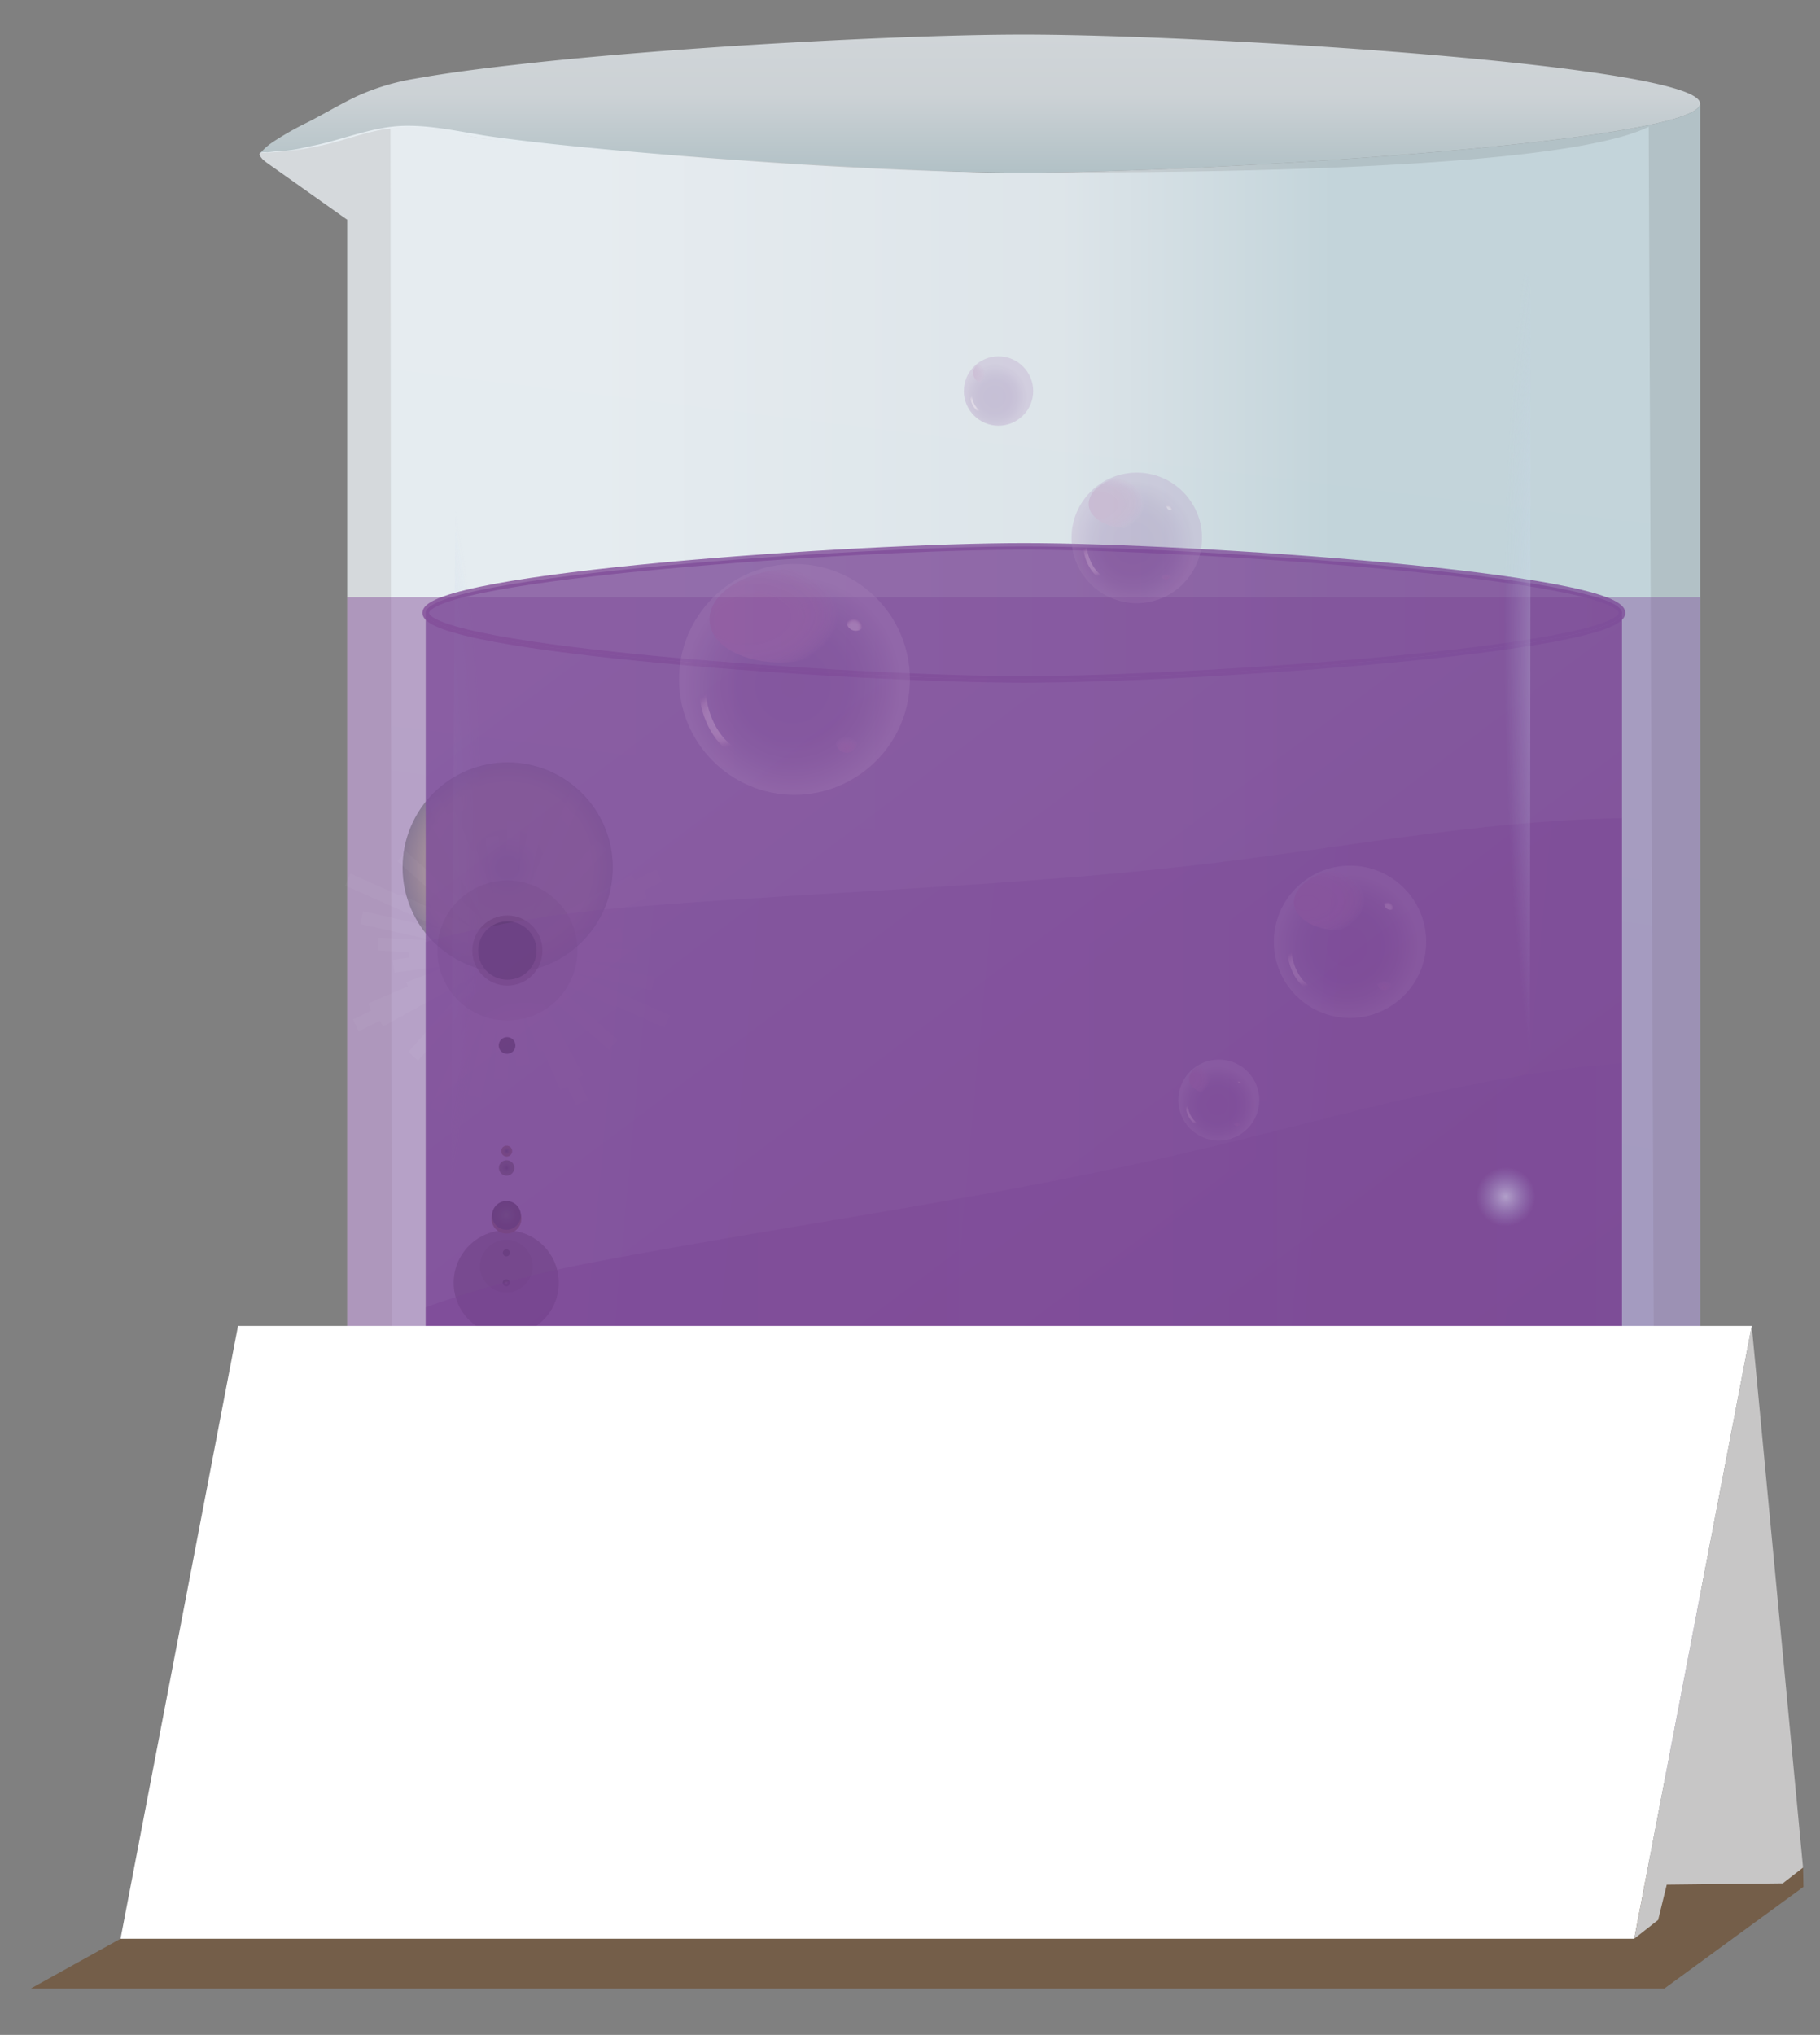 <svg id="Layer_1" data-name="Layer 1" xmlns="http://www.w3.org/2000/svg" xmlns:xlink="http://www.w3.org/1999/xlink" viewBox="0 0 235.13 262.86"><rect x="0" y="0" width="235.13" height="262.86" fill="#808080" stroke="none"/><defs><style>.cls-1,.cls-18,.cls-36,.cls-43,.cls-50,.cls-58,.cls-65{fill:none;}.cls-2,.cls-5{opacity:0.72;}.cls-11,.cls-14,.cls-15,.cls-16,.cls-18,.cls-19,.cls-2,.cls-25,.cls-27,.cls-28,.cls-29,.cls-5,.cls-71,.cls-8{isolation:isolate;}.cls-2{fill:url(#linear-gradient);}.cls-3{fill:#683d14;fill-opacity:0.51;}.cls-4{fill:url(#linear-gradient-2);}.cls-5{fill:url(#linear-gradient-3);}.cls-6{clip-path:url(#clip-path);}.cls-7{fill:url(#linear-gradient-4);}.cls-8{opacity:0.42;fill:url(#linear-gradient-5);}.cls-25,.cls-29,.cls-9{opacity:0.8;}.cls-10{fill:url(#radial-gradient);}.cls-11{opacity:0.25;fill:url(#radial-gradient-2);}.cls-12{fill:url(#radial-gradient-3);}.cls-13{fill:url(#radial-gradient-4);}.cls-14,.cls-52{opacity:0.2;}.cls-14{fill:url(#radial-gradient-5);}.cls-15{opacity:0.15;fill:url(#radial-gradient-6);}.cls-16,.cls-19,.cls-71{opacity:0.5;}.cls-16{fill:url(#radial-gradient-7);}.cls-17{fill:url(#radial-gradient-8);}.cls-18{stroke:#fff;stroke-width:1.69px;opacity:0.03;}.cls-18,.cls-29{stroke-miterlimit:10;}.cls-19{fill:url(#radial-gradient-9);}.cls-20{fill:url(#radial-gradient-10);}.cls-21{fill:url(#radial-gradient-11);}.cls-22{fill:url(#radial-gradient-12);}.cls-23{fill:url(#radial-gradient-13);}.cls-24{fill:url(#radial-gradient-14);}.cls-25{fill:url(#linear-gradient-6);}.cls-26{clip-path:url(#clip-path-2);}.cls-27,.cls-28,.cls-30{opacity:0.3;}.cls-27{fill:url(#linear-gradient-7);}.cls-28{fill:url(#linear-gradient-8);}.cls-29,.cls-36{stroke-width:0.85px;}.cls-29{fill:url(#linear-gradient-9);stroke:url(#linear-gradient-10);}.cls-31{fill:url(#radial-gradient-15);}.cls-32{fill:url(#radial-gradient-16);}.cls-33{fill:url(#radial-gradient-17);}.cls-34{fill:url(#radial-gradient-18);}.cls-35{fill:url(#radial-gradient-19);}.cls-36,.cls-43,.cls-50,.cls-58,.cls-65{stroke-linecap:round;stroke-linejoin:round;}.cls-36{stroke:url(#radial-gradient-20);}.cls-37{fill:url(#radial-gradient-21);}.cls-38{fill:url(#radial-gradient-22);}.cls-39{fill:url(#radial-gradient-23);}.cls-40{fill:url(#radial-gradient-24);}.cls-41{fill:url(#radial-gradient-25);}.cls-42{fill:url(#radial-gradient-26);}.cls-43{stroke-width:0.48px;stroke:url(#radial-gradient-27);}.cls-44{fill:url(#radial-gradient-28);}.cls-45{fill:url(#radial-gradient-29);}.cls-46{fill:url(#radial-gradient-30);}.cls-47{fill:url(#radial-gradient-31);}.cls-48{fill:url(#radial-gradient-32);}.cls-49{fill:url(#radial-gradient-33);}.cls-50{stroke-width:0.25px;stroke:url(#radial-gradient-34);}.cls-51{fill:url(#radial-gradient-35);}.cls-53{fill:url(#radial-gradient-36);}.cls-54{fill:url(#radial-gradient-37);}.cls-55{fill:url(#radial-gradient-38);}.cls-56{fill:url(#radial-gradient-39);}.cls-57{fill:url(#radial-gradient-40);}.cls-58{stroke-width:0.56px;stroke:url(#radial-gradient-41);}.cls-59{fill:url(#radial-gradient-42);}.cls-60{fill:url(#radial-gradient-43);}.cls-61{fill:url(#radial-gradient-44);}.cls-62{fill:url(#radial-gradient-45);}.cls-63{fill:url(#radial-gradient-46);}.cls-64{fill:url(#radial-gradient-47);}.cls-65{stroke-width:0.3px;stroke:url(#radial-gradient-48);}.cls-66{fill:url(#radial-gradient-49);}.cls-67{fill:#fff;}.cls-68{fill:#c7c6c6;}.cls-69{opacity:0.54;}.cls-70{fill:url(#radial-gradient-50);}.cls-71{fill:url(#radial-gradient-51);}</style><linearGradient id="linear-gradient" x1="126.64" y1="495.55" x2="126.64" y2="522.12" gradientTransform="translate(0 -500)" gradientUnits="userSpaceOnUse"><stop offset="0" stop-color="#f6fbff"/><stop offset="0.63" stop-color="#e9f1f6"/><stop offset="1" stop-color="#c5dae1"/></linearGradient><linearGradient id="linear-gradient-2" x1="144.49" y1="518.89" x2="122.19" y2="700.5" gradientTransform="translate(0 -500)" gradientUnits="userSpaceOnUse"><stop offset="0" stop-color="#c0c5c8"/><stop offset="1" stop-color="#b0c2c9"/></linearGradient><linearGradient id="linear-gradient-3" x1="78.2" y1="622.73" x2="172.58" y2="622.73" xlink:href="#linear-gradient"/><clipPath id="clip-path"><path class="cls-1" d="M219.65,217.5V13.38c0,4.93-63.58,8.92-87.38,8.92h-3.6c-4.79-.07-9.59-.25-14.39-.47-5.67-.26-11.35-.58-17-1q-8.76-.6-17.52-1.4c-5.3-.49-10.6-1-15.88-1.73-3.86-.53-7.73-1.53-11.67-1.44s-7.63,1.67-11.44,2.5l-1,.2a19.8,19.8,0,0,1-3.84.59c-.46,0-.91.09-1.37.12-.22,0-.86-.06-1,.14s.24.62.36.76a6.26,6.26,0,0,0,.76.6c.33.25.67.47,1,.71l3.44,2.44,5.56,3.94.17.11V217.5A11.55,11.55,0,0,0,53,231.67a11.36,11.36,0,0,0,3.07.41h152.5a11.54,11.54,0,0,0,11.55-11.52,11.35,11.35,0,0,0-.42-3.06Z"/></clipPath><linearGradient id="linear-gradient-4" x1="93.61" y1="621.11" x2="144.79" y2="753.28" gradientTransform="translate(0 -500)" gradientUnits="userSpaceOnUse"><stop offset="0" stop-color="#f5f5f5"/><stop offset="1" stop-color="#c3d1d6"/></linearGradient><linearGradient id="linear-gradient-5" x1="72.17" y1="664.82" x2="186.27" y2="664.82" gradientTransform="translate(0 -500)" gradientUnits="userSpaceOnUse"><stop offset="0" stop-color="#773b8f"/><stop offset="1" stop-color="#7e4e9a"/></linearGradient><radialGradient id="radial-gradient" cx="-3975.34" cy="10753.75" r="54.28" gradientTransform="matrix(0.01, -1, 0.16, 0, -1627.31, -3865.02)" gradientUnits="userSpaceOnUse"><stop offset="0" stop-color="#e6f3fc"/><stop offset="1" stop-color="#bacae9" stop-opacity="0"/></radialGradient><radialGradient id="radial-gradient-2" cx="-1956.18" cy="-941.66" r="13.58" gradientTransform="translate(2213.24 429.78) rotate(-17.29)" gradientUnits="userSpaceOnUse"><stop offset="0.1" stop-color="#010101"/><stop offset="0.11" stop-color="#070706"/><stop offset="0.16" stop-color="#221d12"/><stop offset="0.22" stop-color="#392e16"/><stop offset="0.28" stop-color="#4a3a17"/><stop offset="0.37" stop-color="#564318"/><stop offset="0.48" stop-color="#5c4918"/><stop offset="0.8" stop-color="#5f4a17"/><stop offset="1" stop-color="#010101"/></radialGradient><radialGradient id="radial-gradient-3" cx="-1968.33" cy="-884.18" r="0.45" gradientTransform="matrix(0.95, -0.3, 0.3, 0.95, 2202.99, 426.88)" gradientUnits="userSpaceOnUse"><stop offset="0" stop-color="#d5e195"/><stop offset="0.06" stop-color="#b1bb79"/><stop offset="0.14" stop-color="#868f5f"/><stop offset="0.22" stop-color="#646946"/><stop offset="0.31" stop-color="#454930"/><stop offset="0.4" stop-color="#2c2f1f"/><stop offset="0.51" stop-color="#191a13"/><stop offset="0.62" stop-color="#0b0c0a"/><stop offset="0.76" stop-color="#020404"/><stop offset="1" stop-color="#010101"/></radialGradient><radialGradient id="radial-gradient-4" cx="-1972.3" cy="-890.49" r="0.45" gradientTransform="translate(2213.25 429.78) rotate(-17.29)" xlink:href="#radial-gradient-3"/><radialGradient id="radial-gradient-5" cx="-1968.85" cy="-882.54" r="3.4" gradientTransform="matrix(0.95, -0.3, 0.3, 0.95, 2202.99, 426.88)" gradientUnits="userSpaceOnUse"><stop offset="0.05" stop-color="#010101"/><stop offset="0.09" stop-color="#070b08"/><stop offset="0.3" stop-color="#1f341c"/><stop offset="0.48" stop-color="#265325"/><stop offset="0.64" stop-color="#30672c"/><stop offset="0.75" stop-color="#336e2e"/><stop offset="0.79" stop-color="#506f2a"/><stop offset="0.83" stop-color="#717021"/><stop offset="0.86" stop-color="#7f701b"/><stop offset="0.89" stop-color="#7a6d1c"/><stop offset="0.91" stop-color="#71641b"/><stop offset="0.94" stop-color="#5e5419"/><stop offset="0.96" stop-color="#433d18"/><stop offset="0.98" stop-color="#232114"/><stop offset="1" stop-color="#010101"/></radialGradient><radialGradient id="radial-gradient-6" cx="-1956.59" cy="-921.42" r="9.05" gradientTransform="matrix(0.95, -0.3, 0.3, 0.95, 2202.99, 426.88)" gradientUnits="userSpaceOnUse"><stop offset="0" stop-color="#1d090a"/><stop offset="0.73" stop-color="#994123"/><stop offset="1" stop-color="#1d090a"/></radialGradient><radialGradient id="radial-gradient-7" cx="-1956.59" cy="-921.42" r="4.53" gradientTransform="matrix(0.95, -0.3, 0.3, 0.95, 2202.99, 426.88)" gradientUnits="userSpaceOnUse"><stop offset="0.15" stop-color="#fff"/><stop offset="0.21" stop-color="#e5d3d3"/><stop offset="0.29" stop-color="#c49c9e"/><stop offset="0.36" stop-color="#ad7477"/><stop offset="0.42" stop-color="#9f5d60"/><stop offset="0.45" stop-color="#9a5457"/><stop offset="0.57" stop-color="#6b3436"/><stop offset="0.69" stop-color="#431719"/><stop offset="0.79" stop-color="#270d0e"/><stop offset="0.85" stop-color="#1d090a"/><stop offset="0.86" stop-color="#210a0a"/><stop offset="0.86" stop-color="#300f0e"/><stop offset="0.87" stop-color="#461410"/><stop offset="0.88" stop-color="#641e11"/><stop offset="0.89" stop-color="#8b2e19"/><stop offset="0.9" stop-color="#b84323"/><stop offset="0.9" stop-color="#d34f29"/><stop offset="0.9" stop-color="#c94928"/><stop offset="0.91" stop-color="#9d371d"/><stop offset="0.93" stop-color="#772615"/><stop offset="0.94" stop-color="#591a10"/><stop offset="0.95" stop-color="#3e130f"/><stop offset="0.97" stop-color="#2b0e0d"/><stop offset="0.98" stop-color="#1f090b"/><stop offset="1" stop-color="#1d090a"/></radialGradient><radialGradient id="radial-gradient-8" cx="-1956.59" cy="-921.42" r="3.77" gradientTransform="matrix(0.95, -0.3, 0.3, 0.95, 2202.99, 426.88)" gradientUnits="userSpaceOnUse"><stop offset="0.15" stop-color="#fff"/><stop offset="0.28" stop-color="#c3c2c2"/><stop offset="0.43" stop-color="#878889"/><stop offset="0.56" stop-color="#585858"/><stop offset="0.69" stop-color="#323232"/><stop offset="0.81" stop-color="#161617"/><stop offset="0.92" stop-color="#050606"/><stop offset="1" stop-color="#010101"/></radialGradient><radialGradient id="radial-gradient-9" cx="-1969.49" cy="-880.49" r="6.79" gradientTransform="matrix(0.95, -0.3, 0.3, 0.95, 2202.99, 426.88)" gradientUnits="userSpaceOnUse"><stop offset="0.64" stop-color="#010101"/><stop offset="0.72" stop-color="#010302"/><stop offset="0.75" stop-color="#060908"/><stop offset="0.77" stop-color="#0c140e"/><stop offset="0.78" stop-color="#132517"/><stop offset="0.8" stop-color="#1b3b1d"/><stop offset="0.8" stop-color="#1c431f"/><stop offset="0.81" stop-color="#212c19"/><stop offset="0.83" stop-color="#2c190f"/><stop offset="0.85" stop-color="#33110d"/><stop offset="0.86" stop-color="#35100f"/><stop offset="0.87" stop-color="#200a0a"/><stop offset="0.89" stop-color="#100606"/><stop offset="0.9" stop-color="#050303"/><stop offset="0.93" stop-color="#020102"/><stop offset="1" stop-color="#010101"/></radialGradient><radialGradient id="radial-gradient-10" cx="-1967" cy="-888.4" r="1.93" gradientTransform="matrix(0.95, -0.3, 0.3, 0.95, 2202.99, 426.88)" gradientUnits="userSpaceOnUse"><stop offset="0.1" stop-color="#010101"/><stop offset="0.25" stop-color="#1a130c"/><stop offset="0.43" stop-color="#352413"/><stop offset="0.61" stop-color="#483014"/><stop offset="0.8" stop-color="#533613"/><stop offset="1" stop-color="#573812"/></radialGradient><radialGradient id="radial-gradient-11" cx="-1960.28" cy="-909.73" r="1.08" gradientTransform="matrix(0.95, -0.3, 0.3, 0.95, 2202.99, 426.88)" gradientUnits="userSpaceOnUse"><stop offset="0.1" stop-color="#1a301d"/><stop offset="0.23" stop-color="#142318"/><stop offset="0.48" stop-color="#0a0f0c"/><stop offset="0.73" stop-color="#030404"/><stop offset="1" stop-color="#010101"/></radialGradient><radialGradient id="radial-gradient-12" cx="65.46" cy="0.07" r="0.71" gradientTransform="matrix(1, 0, 0, -1, 0, 148.77)" xlink:href="#radial-gradient-10"/><radialGradient id="radial-gradient-13" cx="-1967.84" cy="-904.66" r="1" gradientTransform="translate(2213.23 429.78) rotate(-17.29)" gradientUnits="userSpaceOnUse"><stop offset="0.1" stop-color="#010101"/><stop offset="0.29" stop-color="#151711"/><stop offset="0.52" stop-color="#262a1b"/><stop offset="0.75" stop-color="#313523"/><stop offset="1" stop-color="#333824"/></radialGradient><radialGradient id="radial-gradient-14" cx="65.43" cy="-8.23" r="1.86" gradientTransform="matrix(1, 0, 0, -1, 0, 148.77)" xlink:href="#radial-gradient-11"/><linearGradient id="linear-gradient-6" x1="192.27" y1="727.84" x2="74.17" y2="571.32" xlink:href="#linear-gradient-5"/><clipPath id="clip-path-2"><path class="cls-1" d="M209.55,212.24V79.17h0c0,4.75-55.69,8.6-77.27,8.6S55,83.91,55,79.17h0V212.24c.07,5.91,2.77,11.84,8.94,11.84H200.61C206.78,224.08,209.62,218,209.55,212.24Z"/></clipPath><linearGradient id="linear-gradient-7" x1="288.93" y1="674.49" x2="41.89" y2="651.51" xlink:href="#linear-gradient-5"/><linearGradient id="linear-gradient-8" x1="8.65" y1="699.61" x2="243.17" y2="699.61" xlink:href="#linear-gradient-5"/><linearGradient id="linear-gradient-9" x1="269.52" y1="579.17" x2="86.37" y2="579.17" xlink:href="#linear-gradient-5"/><linearGradient id="linear-gradient-10" x1="54.6" y1="579.17" x2="209.98" y2="579.17" gradientTransform="translate(0 -500)" gradientUnits="userSpaceOnUse"><stop offset="0" stop-color="#824d99"/><stop offset="1" stop-color="#7e4e9a"/></linearGradient><radialGradient id="radial-gradient-15" cx="-1914.37" cy="2108.06" r="14.17" gradientTransform="matrix(0.25, -0.97, 0.96, 0.25, -1442.71, -2295.39)" gradientUnits="userSpaceOnUse"><stop offset="0" stop-color="#7a4695" stop-opacity="0.8"/><stop offset="0.3" stop-color="#7a4896" stop-opacity="0.8"/><stop offset="0.52" stop-color="#7f4e9a" stop-opacity="0.8"/><stop offset="0.72" stop-color="#8d60a5" stop-opacity="0.8"/><stop offset="0.91" stop-color="#a27ab4" stop-opacity="0.81"/><stop offset="1" stop-color="#ae89be" stop-opacity="0.81"/></radialGradient><radialGradient id="radial-gradient-16" cx="736.2" cy="978.15" r="9.18" gradientTransform="translate(-816 -673.54) scale(1.24 0.77)" gradientUnits="userSpaceOnUse"><stop offset="0" stop-color="#a462a5"/><stop offset="0.38" stop-color="#a462a5" stop-opacity="0.99"/><stop offset="0.52" stop-color="#a463a5" stop-opacity="0.96"/><stop offset="0.61" stop-color="#a465a6" stop-opacity="0.91"/><stop offset="0.69" stop-color="#a466a7" stop-opacity="0.84"/><stop offset="0.76" stop-color="#a467a8" stop-opacity="0.75"/><stop offset="0.82" stop-color="#a669a9" stop-opacity="0.63"/><stop offset="0.87" stop-color="#a76cab" stop-opacity="0.49"/><stop offset="0.92" stop-color="#aa6fac" stop-opacity="0.33"/><stop offset="0.97" stop-color="#ab73af" stop-opacity="0.16"/><stop offset="1" stop-color="#af77b1" stop-opacity="0"/></radialGradient><radialGradient id="radial-gradient-17" cx="-1906.44" cy="2100.57" r="1.16" gradientTransform="matrix(0.25, -0.97, 0.96, 0.25, -1429.64, -2293.33)" gradientUnits="userSpaceOnUse"><stop offset="0" stop-color="#e2c1dd"/><stop offset="0.38" stop-color="#e2c0dd" stop-opacity="0.99"/><stop offset="0.52" stop-color="#e1bedc" stop-opacity="0.96"/><stop offset="0.61" stop-color="#debada" stop-opacity="0.91"/><stop offset="0.69" stop-color="#dbb4d6" stop-opacity="0.84"/><stop offset="0.76" stop-color="#d6add1" stop-opacity="0.75"/><stop offset="0.82" stop-color="#d1a4cc" stop-opacity="0.63"/><stop offset="0.87" stop-color="#c99bc7" stop-opacity="0.49"/><stop offset="0.92" stop-color="#c08ebf" stop-opacity="0.33"/><stop offset="0.97" stop-color="#b782b8" stop-opacity="0.16"/><stop offset="1" stop-color="#af77b1" stop-opacity="0"/></radialGradient><radialGradient id="radial-gradient-18" cx="-1904.53" cy="2102.17" r="0.42" gradientTransform="matrix(0.25, -0.97, 0.96, 0.25, -1429.75, -2290.28)" gradientUnits="userSpaceOnUse"><stop offset="0" stop-color="#e2c1dd"/><stop offset="0.22" stop-color="#e2c0dd" stop-opacity="0.99"/><stop offset="0.36" stop-color="#e0bcdb" stop-opacity="0.95"/><stop offset="0.48" stop-color="#ddb8d8" stop-opacity="0.89"/><stop offset="0.58" stop-color="#d8b1d4" stop-opacity="0.8"/><stop offset="0.68" stop-color="#d2a8cf" stop-opacity="0.69"/><stop offset="0.77" stop-color="#cc9fc9" stop-opacity="0.55"/><stop offset="0.85" stop-color="#c391c1" stop-opacity="0.38"/><stop offset="0.93" stop-color="#bb85b9" stop-opacity="0.2"/><stop offset="1" stop-color="#af77b1" stop-opacity="0"/></radialGradient><radialGradient id="radial-gradient-19" cx="-1920.91" cy="2118.15" r="0.42" gradientTransform="matrix(0.25, -0.97, 0.96, 0.25, -1457.25, -2294.16)" xlink:href="#radial-gradient-18"/><radialGradient id="radial-gradient-20" cx="92.94" cy="592.97" r="3.7" gradientTransform="translate(0 -500)" xlink:href="#radial-gradient-17"/><radialGradient id="radial-gradient-21" cx="109.35" cy="691.96" r="1.69" gradientTransform="translate(0 -491.54) scale(1 0.85)" gradientUnits="userSpaceOnUse"><stop offset="0" stop-color="#a462a5"/><stop offset="0.09" stop-color="#a463a5" stop-opacity="0.97"/><stop offset="0.23" stop-color="#a465a6" stop-opacity="0.88"/><stop offset="0.4" stop-color="#a467a8" stop-opacity="0.74"/><stop offset="0.59" stop-color="#a76baa" stop-opacity="0.54"/><stop offset="0.79" stop-color="#aa71ad" stop-opacity="0.28"/><stop offset="1" stop-color="#af77b1" stop-opacity="0"/></radialGradient><radialGradient id="radial-gradient-22" cx="-1870.15" cy="2089.78" r="8.01" gradientTransform="matrix(0.25, -0.97, 0.96, 0.25, -1392.24, -2266.32)" xlink:href="#radial-gradient-15"/><radialGradient id="radial-gradient-23" cx="772.9" cy="965.65" r="5.19" gradientTransform="translate(-816.98 -678.62) scale(1.24 0.77)" xlink:href="#radial-gradient-16"/><radialGradient id="radial-gradient-24" cx="-1865.67" cy="2085.55" r="0.66" gradientTransform="matrix(0.25, -0.97, 0.96, 0.25, -1384.85, -2265.15)" xlink:href="#radial-gradient-17"/><radialGradient id="radial-gradient-25" cx="-1864.59" cy="2086.45" r="0.24" gradientTransform="matrix(0.25, -0.97, 0.96, 0.25, -1384.92, -2263.43)" xlink:href="#radial-gradient-18"/><radialGradient id="radial-gradient-26" cx="-1873.85" cy="2095.48" r="0.24" gradientTransform="matrix(0.25, -0.97, 0.96, 0.25, -1400.46, -2265.62)" xlink:href="#radial-gradient-18"/><radialGradient id="radial-gradient-27" cx="141.38" cy="572.43" r="2.09" gradientTransform="translate(0 -500)" xlink:href="#radial-gradient-17"/><radialGradient id="radial-gradient-28" cx="150.65" cy="670.16" r="0.95" gradientTransform="translate(0 -494.7) scale(1 0.85)" xlink:href="#radial-gradient-21"/><radialGradient id="radial-gradient-29" cx="-1888" cy="2070.8" r="4.26" gradientTransform="matrix(0.25, -0.97, 0.96, 0.25, -1387.43, -2297.8)" xlink:href="#radial-gradient-15"/><radialGradient id="radial-gradient-30" cx="759.84" cy="945.6" r="2.76" gradientTransform="translate(-818.32 -679.96) scale(1.24 0.77)" xlink:href="#radial-gradient-16"/><radialGradient id="radial-gradient-31" cx="-1885.62" cy="2068.55" r="0.35" gradientTransform="matrix(0.25, -0.97, 0.96, 0.25, -1383.5, -2297.18)" xlink:href="#radial-gradient-17"/><radialGradient id="radial-gradient-32" cx="-1885.05" cy="2069.03" r="0.13" gradientTransform="matrix(0.25, -0.97, 0.96, 0.25, -1383.53, -2296.27)" xlink:href="#radial-gradient-18"/><radialGradient id="radial-gradient-33" cx="-1889.97" cy="2073.84" r="0.13" gradientTransform="matrix(0.25, -0.97, 0.96, 0.25, -1391.8, -2297.43)" xlink:href="#radial-gradient-18"/><radialGradient id="radial-gradient-34" cx="126.09" cy="552.08" r="1.11" gradientTransform="translate(0 -500)" xlink:href="#radial-gradient-17"/><radialGradient id="radial-gradient-35" cx="131.02" cy="649.04" r="0.51" gradientTransform="translate(0 -497.77) scale(1 0.85)" xlink:href="#radial-gradient-21"/><radialGradient id="radial-gradient-36" cx="-1842.6" cy="2141.96" r="9.35" gradientTransform="matrix(0.25, -0.97, 0.96, 0.25, -1421.56, -2200.57)" xlink:href="#radial-gradient-15"/><radialGradient id="radial-gradient-37" cx="791.77" cy="1024.77" r="6.06" gradientTransform="translate(-813 -672.8) scale(1.24 0.77)" xlink:href="#radial-gradient-16"/><radialGradient id="radial-gradient-38" cx="-1837.36" cy="2137.02" r="0.77" gradientTransform="matrix(0.25, -0.97, 0.96, 0.25, -1412.93, -2199.21)" xlink:href="#radial-gradient-17"/><radialGradient id="radial-gradient-39" cx="-1836.1" cy="2138.07" r="0.28" gradientTransform="matrix(0.25, -0.97, 0.96, 0.25, -1413, -2197.2)" xlink:href="#radial-gradient-18"/><radialGradient id="radial-gradient-40" cx="-1846.92" cy="2148.62" r="0.28" gradientTransform="matrix(0.25, -0.97, 0.96, 0.25, -1431.15, -2199.76)" xlink:href="#radial-gradient-18"/><radialGradient id="radial-gradient-41" cx="168.02" cy="625.1" r="2.44" gradientTransform="translate(0 -500)" xlink:href="#radial-gradient-17"/><radialGradient id="radial-gradient-42" cx="178.84" cy="723.1" r="1.11" gradientTransform="translate(0 -487.01) scale(1 0.85)" xlink:href="#radial-gradient-21"/><radialGradient id="radial-gradient-43" cx="-1859.54" cy="2162.4" r="4.97" gradientTransform="matrix(0.25, -0.97, 0.96, 0.25, -1453.74, -2201.64)" xlink:href="#radial-gradient-15"/><radialGradient id="radial-gradient-44" cx="777.05" cy="1048.77" r="3.22" gradientTransform="translate(-811.3 -668.32) scale(1.24 0.77)" xlink:href="#radial-gradient-16"/><radialGradient id="radial-gradient-45" cx="-1856.76" cy="2159.77" r="0.41" gradientTransform="matrix(0.25, -0.97, 0.96, 0.25, -1449.15, -2200.92)" xlink:href="#radial-gradient-17"/><radialGradient id="radial-gradient-46" cx="-1856.09" cy="2160.33" r="0.15" gradientTransform="matrix(0.25, -0.97, 0.96, 0.25, -1449.19, -2199.85)" xlink:href="#radial-gradient-18"/><radialGradient id="radial-gradient-47" cx="-1861.84" cy="2165.94" r="0.15" gradientTransform="matrix(0.25, -0.97, 0.96, 0.25, -1458.84, -2201.21)" xlink:href="#radial-gradient-18"/><radialGradient id="radial-gradient-48" cx="154.06" cy="643.93" r="1.3" gradientTransform="translate(0 -500)" xlink:href="#radial-gradient-17"/><radialGradient id="radial-gradient-49" cx="159.82" cy="741.04" r="0.59" gradientTransform="translate(0 -484.41) scale(1 0.85)" xlink:href="#radial-gradient-21"/><radialGradient id="radial-gradient-50" cx="-1232.23" cy="-16476.8" r="64.7" gradientTransform="matrix(0.01, 1, -0.12, 0, -1762.82, 1318.57)" xlink:href="#radial-gradient"/><radialGradient id="radial-gradient-51" cx="194.52" cy="654.59" r="3.83" gradientTransform="translate(0 -500)" xlink:href="#radial-gradient"/></defs><path class="cls-2" d="M219.64,13.38c0,4.93-63.58,8.92-87.37,8.92-4.59,0-9.18-.12-13.76-.28q-9.63-.35-19.26-.92Q89.11,20.49,79,19.63q-3.78-.33-7.58-.7c-2.58-.26-5.15-.55-7.73-.86-1.24-.16-2.48-.36-3.7-.62s-2.48-.49-3.74-.66a21.81,21.81,0,0,0-7.12,0c-2.34.46-4.58,1.28-6.88,1.84a41.53,41.53,0,0,1-8.6,1.12,7.89,7.89,0,0,1,1.6-1.4,39.16,39.16,0,0,1,4.45-2.53c2.14-1.08,4.26-2.37,6.46-3.41a29.77,29.77,0,0,1,7.43-2.24C58,9.38,62.51,8.82,67,8.32c5.61-.64,11.24-1.14,16.87-1.59q9-.71,18-1.21,8.46-.48,16.9-.78c4.49-.15,9-.27,13.49-.27C156,4.47,219.64,8.46,219.64,13.38Z"/><polygon class="cls-3" points="15.57 250.44 3.98 256.87 215.03 256.87 232.99 243.74 232.94 241.25 15.57 250.44"/><path class="cls-4" d="M213.84,215.77,213,16.38C201,22.3,148.8,22.3,132.32,22.3h-4c-1.26,0-2.53-.06-3.79-.11-1.43,0-2.86-.1-4.29-.16l-4.69-.21-5-.26-5.26-.29c-1.8-.1-3.61-.21-5.41-.33l-5.5-.35-5.55-.42-5.4-.4-5.24-.41-5-.42c-1.56-.13-3.11-.27-4.66-.42l-4.23-.42-1.94-.2a27.15,27.15,0,0,1-2.82-.59l-.5-.14a26.37,26.37,0,0,0-7.36-.7l-1.24.08.22,199.21a9.83,9.83,0,0,0,6.76,12.12,10.19,10.19,0,0,0,2.68.37H204.41a9.81,9.81,0,0,0,9.81-9.81A9.68,9.68,0,0,0,213.84,215.77Z"/><path class="cls-5" d="M219.65,217.5V13.38c0,4.93-63.58,8.92-87.38,8.92h-3.6c-4.79-.07-9.59-.25-14.39-.47-5.67-.26-11.35-.58-17-1q-8.76-.6-17.52-1.4c-5.3-.49-10.6-1-15.88-1.73-3.86-.53-7.73-1.53-11.67-1.44s-7.63,1.67-11.44,2.5l-1,.2a19.8,19.8,0,0,1-3.84.59c-.46,0-.91.09-1.37.12-.22,0-.86-.06-1,.14s.24.62.36.76a6.26,6.26,0,0,0,.76.6c.33.25.67.47,1,.71l3.44,2.44,5.56,3.94.17.11V217.5A11.55,11.55,0,0,0,53,231.67a11.36,11.36,0,0,0,3.07.41h152.5a11.54,11.54,0,0,0,11.55-11.52,11.35,11.35,0,0,0-.42-3.06Z"/><g class="cls-6"><path class="cls-7" d="M214.89,221.07c0-8.62-36.86-11.59-82.32-11.59s-82.32,3.3-82.32,11.92,8,6.88,82.32,7.57C203.08,229.62,214.89,229.69,214.89,221.07Z"/><rect class="cls-8" x="18.21" y="77.15" width="225.47" height="175.35"/></g><g class="cls-9"><path class="cls-10" d="M64,167.42a4.66,4.66,0,0,1-5.67-3.36h0a5.85,5.85,0,0,1-.14-1.18l.7-107.71a4.66,4.66,0,0,1,9.31,0l-.7,107.73A4.64,4.64,0,0,1,64,167.42Z"/></g><circle class="cls-11" cx="65.59" cy="112.06" r="13.58"/><circle class="cls-12" cx="65.42" cy="161.84" r="0.45"/><circle class="cls-13" cx="65.4" cy="165.71" r="0.45"/><circle class="cls-14" cx="65.41" cy="163.56" r="3.4"/><line class="cls-1" x1="65.55" y1="122.79" x2="65.4" y2="165.71"/><circle class="cls-15" cx="65.55" cy="122.79" r="9.05"/><circle class="cls-16" cx="65.55" cy="122.79" r="4.53"/><circle class="cls-17" cx="65.55" cy="122.79" r="3.77"/><polyline class="cls-18" points="65.55 122.79 67.59 137.52 65.55 122.79 63.52 108.06 65.55 122.79 50.83 124.83 65.55 122.79 80.29 120.76 65.55 122.79 73.15 140.45 65.55 122.79 57.97 105.13 65.55 122.79 47.9 130.39 65.55 122.79 83.22 115.2 65.55 122.79 79.22 134.97 65.55 122.79 51.9 110.61 65.55 122.79 53.37 136.45 65.55 122.79 77.73 109.14 65.55 122.79 66.47 135.54 65.55 122.79 64.64 110.05 65.55 122.79 52.81 123.71 65.55 122.79 78.3 121.88 65.55 122.79 65.89 124.27 65.55 122.79 65.22 121.32 65.55 122.79 64.08 123.13 65.55 122.79 67.03 122.45 65.55 122.79 61.29 141.61 65.55 122.79 69.83 103.97 65.55 122.79 46.73 118.53 65.55 122.79 84.37 127.06 65.55 122.79 63.17 129.06 65.55 122.79 67.94 116.52 65.55 122.79 59.29 120.41 65.55 122.79 71.83 125.18 65.55 122.79 68.94 126.49 65.55 122.79 62.16 119.09 65.55 122.79 61.85 126.18 65.55 122.79 69.25 119.4 65.55 122.79 86.2 131.96 65.55 122.79 44.91 113.62 65.55 122.79 56.38 143.44 65.55 122.79 74.72 102.15 65.55 122.79 74.62 139.27 65.55 122.79 56.49 106.31 65.55 122.79 49.08 131.86 65.55 122.79 82.03 113.73 65.55 122.79 75.22 142.39 65.55 122.79 55.88 103.2 65.55 122.79 45.97 132.46 65.55 122.79 85.15 113.12 65.55 122.79 68.42 126.02 65.55 122.79 62.69 119.56 65.55 122.79 62.33 125.66 65.55 122.79 68.78 119.93 65.55 122.79 79.78 129.3 65.55 122.79 51.34 116.28 65.55 122.79 59.04 137.01 65.55 122.79 72.08 108.58 65.55 122.79 64.73 139.49 65.55 122.79 66.39 106.09 65.55 122.79 48.85 121.96 65.55 122.79 82.25 123.62 65.55 122.79 70.44 135.57 65.55 122.79 60.69 110.01 65.55 122.79 52.77 127.67 65.55 122.79 78.33 117.92"/><circle class="cls-19" cx="65.4" cy="165.71" r="6.79"/><circle class="cls-20" cx="65.43" cy="157.42" r="1.93"/><circle class="cls-21" cx="65.51" cy="135.05" r="1.08"/><circle class="cls-22" cx="65.46" cy="148.7" r="0.71"/><circle class="cls-23" cx="65.45" cy="150.87" r="1"/><circle class="cls-24" cx="65.43" cy="157" r="1.86"/><path class="cls-25" d="M209.55,212.24V79.17h0c0,4.75-55.69,8.6-77.27,8.6S55,83.91,55,79.17h0V212.24c.07,5.91,2.77,11.84,8.94,11.84H200.61C206.78,224.08,209.62,218,209.55,212.24Z"/><g class="cls-26"><path class="cls-27" d="M136.9,113.44c-18.68,1.5-37.42,2.26-56.1,3.8-20,1.63-41.8,7.14-57.54,20.19l-.44.38c-8.76,7.43-16,18-15.41,29.46.44,9,5.68,17.24,12.53,23.09s15.2,9.61,23.57,12.92c48.7,19.22,104.27,25.27,153.43,7.27,9.89-3.62,19.53-8.23,27.68-14.89s14.79-15.49,17.52-25.66c2.81-10.48,1.31-21.89-3.26-31.73-4.33-9.32-11.15-16.48-14-26.61-.53-1.88-1.11-4-2.76-5a7.37,7.37,0,0,0-3.74-.85c-21.64-1-42.53,3.5-63.88,5.94C148.66,112.41,142.78,113,136.9,113.44Z"/><path class="cls-28" d="M132,153.34c-18.42,3.47-37,6.22-55.38,9.72-19.71,3.75-40.81,11.54-55.07,26.18l-.41.42C13.24,198,7.16,209.24,9,220.59c1.4,8.9,7.48,16.54,14.91,21.63S40,250.17,48.69,252.57c50.46,14,106.36,14.08,153.33-9,9.45-4.65,18.55-10.26,25.95-17.74s13.06-17,14.7-27.37c1.69-10.72-1-21.9-6.6-31.2-5.3-8.81-12.83-15.21-16.72-25-.72-1.82-1.52-3.82-3.27-4.69a7.5,7.5,0,0,0-3.81-.45c-21.62,1.3-41.91,8-62.89,12.68Q140.73,151.7,132,153.34Z"/></g><path class="cls-29" d="M209.55,79.17c0,4.75-55.69,8.6-77.27,8.6S55,83.91,55,79.17s55.71-8.59,77.29-8.59S209.55,74.42,209.55,79.17Z"/><g class="cls-30"><circle class="cls-31" cx="102.64" cy="87.76" r="14.91"/><ellipse class="cls-32" cx="101.6" cy="79.53" rx="9.96" ry="6.01" transform="translate(-5.74 7.94) rotate(-4.35)"/><circle class="cls-33" cx="110.57" cy="80.27" r="1.22"/><circle class="cls-34" cx="112.48" cy="81.88" r="0.44"/><circle class="cls-35" cx="96.09" cy="97.86" r="0.44"/><path class="cls-36" d="M90.78,88.85c-.15,2.88,1.58,7,4.34,8.25"/><circle class="cls-37" cx="109.35" cy="95.87" r="1.36"/></g><g class="cls-30"><circle class="cls-38" cx="146.86" cy="69.48" r="8.43"/><ellipse class="cls-39" cx="146.27" cy="64.82" rx="5.63" ry="3.4" transform="translate(-4.5 11.28) rotate(-4.35)"/><circle class="cls-40" cx="151.34" cy="65.25" r="0.69"/><circle class="cls-41" cx="152.42" cy="66.16" r="0.25"/><circle class="cls-42" cx="143.16" cy="75.19" r="0.25"/><path class="cls-43" d="M140.15,70.1c-.08,1.63.9,4,2.46,4.66"/><circle class="cls-44" cx="150.65" cy="74.07" r="0.77"/></g><g class="cls-30"><circle class="cls-45" cx="129" cy="50.51" r="4.48"/><ellipse class="cls-46" cx="128.7" cy="48.03" rx="3" ry="1.81" transform="translate(-3.27 9.9) rotate(-4.35)"/><circle class="cls-47" cx="131.39" cy="48.26" r="0.37"/><circle class="cls-48" cx="131.96" cy="48.74" r="0.13"/><circle class="cls-49" cx="127.03" cy="53.54" r="0.13"/><path class="cls-50" d="M125.44,50.84a2.81,2.81,0,0,0,1.3,2.48"/><circle class="cls-51" cx="131.02" cy="52.95" r="0.41"/></g><g class="cls-52"><circle class="cls-53" cx="174.41" cy="121.66" r="9.84"/><ellipse class="cls-54" cx="173.74" cy="116.22" rx="6.58" ry="3.96" transform="translate(-8.31 13.51) rotate(-4.35)"/><circle class="cls-55" cx="179.64" cy="116.72" r="0.81"/><circle class="cls-56" cx="180.9" cy="117.78" r="0.29"/><circle class="cls-57" cx="170.09" cy="128.32" r="0.29"/><path class="cls-58" d="M166.58,122.38c-.1,1.9,1,4.64,2.87,5.44"/><circle class="cls-59" cx="178.84" cy="127.01" r="0.89"/></g><g class="cls-52"><circle class="cls-60" cx="157.46" cy="142.1" r="5.23"/><ellipse class="cls-61" cx="157.12" cy="139.21" rx="3.5" ry="2.11" transform="translate(-10.11 12.32) rotate(-4.35)"/><circle class="cls-62" cx="160.25" cy="139.47" r="0.43"/><circle class="cls-63" cx="160.92" cy="140.04" r="0.16"/><circle class="cls-64" cx="155.17" cy="145.65" r="0.16"/><path class="cls-65" d="M153.3,142.48a3.27,3.27,0,0,0,1.53,2.9"/><circle class="cls-66" cx="159.82" cy="144.95" r="0.48"/></g><polygon class="cls-67" points="226.31 171.28 30.75 171.28 15.57 250.44 211.13 250.44 226.31 171.28"/><polygon class="cls-68" points="226.31 171.28 232.94 241.25 230.32 243.29 215.33 243.46 214.22 248.01 211.13 250.44 226.31 171.28"/><g class="cls-69"><path class="cls-70" d="M193.48,145.51a4.25,4.25,0,0,1-4.13-3.36V77.08a4.28,4.28,0,0,1-.09-.87V37a4.23,4.23,0,1,1,8.46,0h0V75.77l-.09,64.64a4.22,4.22,0,0,1-3.28,5,4.14,4.14,0,0,1-.87.09Z"/></g><circle class="cls-71" cx="194.42" cy="154.57" r="4.23"/></svg>